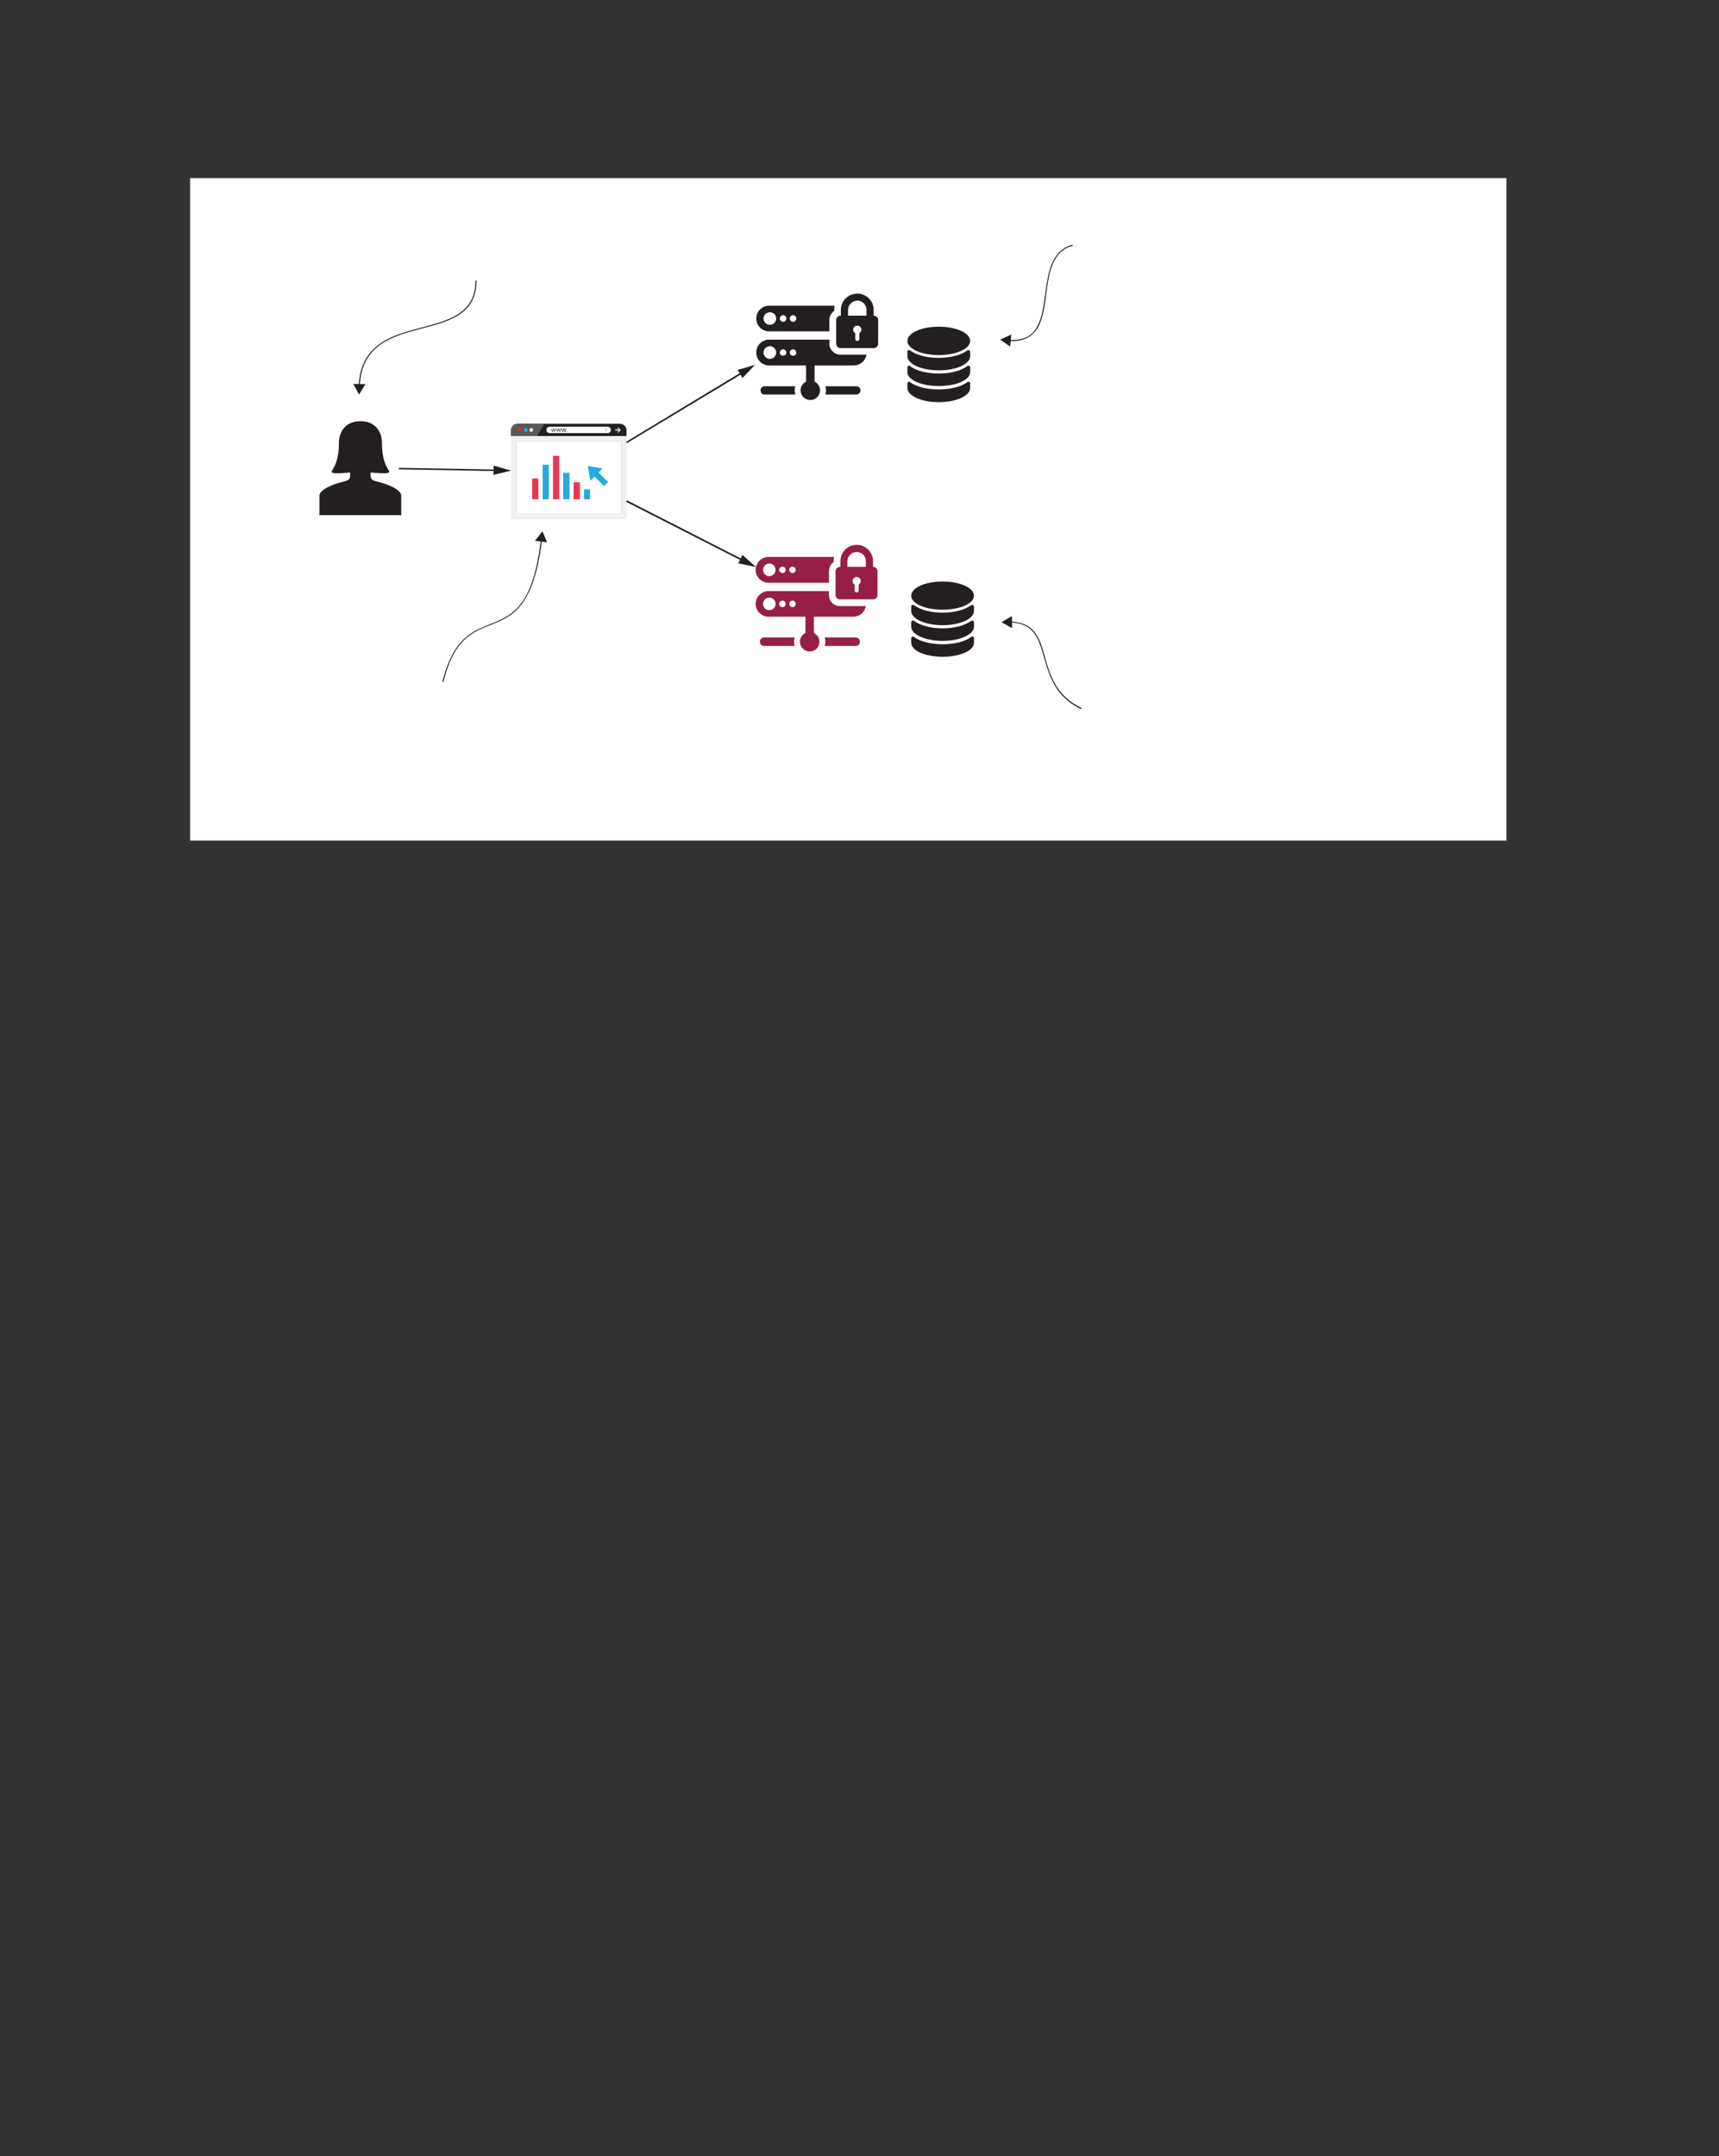 <?xml version="1.0" encoding="UTF-8" standalone="no"?>
<!DOCTYPE svg PUBLIC "-//W3C//DTD SVG 1.1//EN"
"http://www.w3.org/Graphics/SVG/1.1/DTD/svg11.dtd">
<svg viewBox="0 0 811 1017" version="1.1" xmlns="http://www.w3.org/2000/svg" xmlns:xlink="http://www.w3.org/1999/xlink">
<rect x="0" y="0" width="811" height="1017" fill="#333333" stroke="none"/>
<defs>
<clipPath id="c0_318"><path d="M87.4,405.7V82.5H710.7V405.7Z"/></clipPath>
<style type="text/css"><![CDATA[
.g0_318{
fill: #FFFFFF;
}
.g1_318{
fill: #231F20;
}
.g2_318{
fill: #5A5758;
}
.g3_318{
fill: #EFEFEF;
}
.g4_318{
fill: #DFDFDF;
}
.g5_318{
fill: #EC2224;
}
.g6_318{
fill: #23ACDC;
}
.g7_318{
fill: #C9C9C8;
}
.g8_318{
fill: #ED3454;
}
.g9_318{
fill: #961E47;
}
]]></style>
</defs>
<path clip-path="url(#c0_318)" d="M89.7,396.5h621V84H89.7Z" class="g0_318"/>
<path d="M295.6,205.7V203c0,-1.7,-1.4,-3.1,-3.1,-3.1H244.2c-1.7,0,-3.1,1.4,-3.1,3.1v2.7h54.5Z" class="g1_318"/>
<path d="M253.4,205.7H241.1V203c0,-1.7,1.4,-3.1,3.1,-3.1h12.6l-3.4,5.8Z" class="g2_318"/>
<path d="M242,244h52.7V206.5H242Z" class="g0_318"/>
<path d="M293.9,207.4v35.8H242.8V207.4h51.1m1.7,-1.7H241.1v39.2h54.5Z" class="g3_318"/>
<path d="M293,208.2v34.1H243.7V208.2H293m.5,-.4H243.2v34.9h50.3Z" class="g4_318"/>
<path d="M246.3,202.8c0,.5,-.4,.9,-.9,.9c-.5,0,-.9,-.4,-.9,-.9c0,-.5,.4,-.9,.9,-.9c.5,0,.9,.4,.9,.9Z" class="g5_318"/>
<path d="M248.9,202.8c0,.5,-.4,.9,-.9,.9c-.4,0,-.8,-.4,-.8,-.9c0,-.5,.4,-.9,.8,-.9c.5,0,.9,.4,.9,.9Z" class="g6_318"/>
<path d="M251.5,202.8c0,.5,-.4,.9,-.9,.9c-.4,0,-.8,-.4,-.8,-.9c0,-.5,.4,-.9,.8,-.9c.5,0,.9,.4,.9,.9Z" class="g0_318"/>
<path d="M286.7,204.3H259.3c-.8,0,-1.5,-.6,-1.5,-1.5c0,-.8,.6,-1.5,1.5,-1.5h27.4c.8,0,1.5,.6,1.5,1.5c0,.8,-.7,1.5,-1.5,1.5Z" class="g0_318"/>
<path d="M260.3,202.1l.2,.8c.1,.2,.1,.3,.2,.5c0,-.1,.1,-.3,.1,-.5l.3,-.8h.2l.2,.8c.1,.2,.1,.4,.2,.5c0,-.1,.1,-.3,.1,-.5l.2,-.8h.3l-.5,1.6h-.2l-.3,-.7c0,-.2,-.1,-.4,-.1,-.6c-.1,.2,-.1,.4,-.2,.6l-.2,.7h-.3l-.4,-1.6h.2Z" class="g1_318"/>
<path d="M262.8,202.1l.2,.8c0,.2,.1,.3,.1,.5c0,-.1,.1,-.3,.1,-.5l.3,-.8h.2l.3,.8c0,.2,.1,.4,.1,.5c.1,-.1,.1,-.3,.1,-.5l.3,-.8h.3l-.6,1.6H264l-.2,-.8c-.1,-.2,-.2,-.3,-.2,-.5c0,.2,-.1,.3,-.1,.5l-.3,.8H263l-.5,-1.6h.3Z" class="g1_318"/>
<path d="M265.2,202.1l.2,.8c.1,.2,.1,.3,.1,.5h.1c0,-.1,0,-.3,.1,-.5l.2,-.8h.3l.2,.8c.1,.2,.1,.4,.2,.5c0,-.1,0,-.3,.1,-.5l.2,-.8h.3l-.5,1.6h-.3l-.2,-.7c0,-.2,-.1,-.4,-.1,-.6c-.1,.2,-.1,.4,-.2,.6l-.2,.7h-.3l-.5,-1.6h.3Z" class="g1_318"/>
<path d="M267.3,203.5l.2,-.2l.2,.2l-.2,.2l-.2,-.2Z" class="g1_318"/>
<path d="M290.2,203.1h2.4v-.5h-2.4Z" class="g0_318"/>
<path d="M291.6,201.6l1.3,1.2l-1.3,1.3l-.3,-.3l1,-1l-1,-.9l.3,-.3Z" class="g0_318"/>
<path d="M286,203.4l-.8,-1.1h1.6l-.8,1.1Z" class="g7_318"/>
<path d="M270.6,235.5h3v-8h-3Z" class="g8_318"/>
<path d="M275.5,235.5h2.9v-4.7h-2.9Z" class="g6_318"/>
<path d="M265.7,235.5h3V223h-3Z" class="g6_318"/>
<path d="M260.9,235.5h2.9V215h-2.9Z" class="g8_318"/>
<path d="M256,235.5h2.9V219.2H256Z" class="g6_318"/>
<path d="M251.1,235.5H254v-9.8h-2.9Z" class="g8_318"/>
<path d="M278.5,226.8l2,-2l4.5,4.5l1.9,-1.9l-4.5,-4.5l1.9,-1.9l-7,-1.2l1.2,7Z" class="g6_318"/>
<path d="M182.1,228.4c-5.5,-2,-7.3,-1,-7.3,-4.6c0,-.2,0,-.5,.1,-.9h.2c3.8,.3,7.5,.6,8.3,0c1.3,-.9,-3.2,-2.3,-3.2,-14c0,-6,-3.9,-10.2,-9.8,-10.2h-.3c0,0,-.1,0,-.1,0h-.3c-5.9,0,-9.8,4.2,-9.8,10.2c0,11.7,-4.5,13.1,-3.2,14c.8,.6,4.4,.3,8.2,0h.3c0,.4,0,.7,0,.9c0,3.6,-1.7,2.6,-7.3,4.6c-5.5,2,-7.2,4,-7.2,5.4c0,1.4,0,9.2,0,9.2h38.6c0,0,0,-7.8,0,-9.2c0,-1.4,-1.6,-3.4,-7.2,-5.4Z" class="g1_318"/>
<path d="M362.9,156.3h28.4v-5.4c0,-1.8,.9,-3.3,2.3,-4.3v-.4c0,-.7,0,-1.4,.2,-2H362.9c-3.4,0,-6.1,2.7,-6.1,6c0,3.4,2.7,6.1,6.1,6.1Zm11.3,-7.6c.8,0,1.5,.7,1.5,1.5c0,.9,-.7,1.6,-1.5,1.6c-.9,0,-1.6,-.7,-1.6,-1.6c0,-.8,.7,-1.5,1.6,-1.5Zm-4.7,0c.8,0,1.5,.7,1.5,1.5c0,.9,-.7,1.6,-1.5,1.6c-.9,0,-1.6,-.7,-1.6,-1.6c0,-.8,.7,-1.5,1.6,-1.5Zm-6.3,-1.4c1.7,0,3,1.3,3,2.9c0,1.7,-1.3,3,-3,3c-1.6,0,-3,-1.3,-3,-3c0,-1.6,1.4,-2.9,3,-2.9Z" class="g1_318"/>
<path d="M374.9,184.1c0,-.6,.1,-1.3,.3,-1.9H360.7c-1.1,0,-1.9,.9,-1.9,1.9c0,1.1,.8,2,1.9,2h14.5c-.2,-.6,-.3,-1.3,-.3,-2Z" class="g1_318"/>
<path d="M406,184.1c0,-1,-.9,-1.9,-2,-1.9H389.4c.2,.6,.3,1.3,.3,1.9c0,.7,-.1,1.4,-.3,2H404c1.1,0,2,-.9,2,-2Z" class="g1_318"/>
<path d="M396.6,164.2h15.6c1.2,0,2.1,-.9,2.1,-2.1V150.9c0,-1.1,-.9,-2,-2.1,-2v-2.7c0,-4.3,-3.5,-7.7,-7.7,-7.7c-4.3,0,-7.8,3.4,-7.8,7.7v2.7h-.1c-1.2,0,-2.1,.9,-2.1,2v11.2c0,1.1,.9,2.1,2.1,2.1Zm9,-7.2c-.2,.1,-.2,.2,-.2,.4c0,.9,0,1.7,0,2.5c0,.3,-.2,.7,-.5,.8c-.7,.4,-1.4,-.1,-1.4,-.8c0,-.8,0,-1.6,0,-2.5c0,-.1,0,-.2,-.2,-.4c-.7,-.5,-1,-1.4,-.6,-2.3c.4,-.8,1.2,-1.2,2.1,-1.1c.9,.2,1.6,1,1.6,1.9c0,.6,-.3,1.1,-.8,1.5Zm-5.5,-10.8c0,-2.4,2,-4.4,4.4,-4.4c2.4,0,4.3,2,4.3,4.4v2.7h-8.7v-2.7Z" class="g1_318"/>
<path d="M362.9,172.4h17.4V180c-1.5,.8,-2.6,2.3,-2.6,4.1c0,2.6,2.1,4.6,4.6,4.6c2.5,0,4.6,-2,4.6,-4.6c0,-1.8,-1.1,-3.3,-2.6,-4.1v-7.6h18.5c3,0,5.5,-2.2,6,-5.1H396.6c-2.9,0,-5.3,-2.3,-5.3,-5.2v-1.9H362.9c-3.4,0,-6.1,2.7,-6.1,6.1c0,3.4,2.7,6.1,6.1,6.1Zm11.3,-7.6c.8,0,1.5,.7,1.5,1.5c0,.9,-.7,1.5,-1.5,1.5c-.9,0,-1.6,-.6,-1.6,-1.5c0,-.8,.7,-1.5,1.6,-1.5Zm-4.7,0c.8,0,1.5,.7,1.5,1.5c0,.9,-.7,1.5,-1.5,1.5c-.9,0,-1.6,-.6,-1.6,-1.5c0,-.8,.7,-1.5,1.6,-1.5Zm-6.3,-1.5c1.7,0,3,1.4,3,3c0,1.6,-1.3,3,-3,3c-1.6,0,-3,-1.4,-3,-3c0,-1.6,1.4,-3,3,-3Z" class="g1_318"/>
<path d="M362.6,274.9h28.5v-5.4c0,-1.8,.8,-3.4,2.2,-4.3v-.5c0,-.7,.1,-1.3,.2,-2H362.6c-3.3,0,-6.1,2.7,-6.1,6.1c0,3.4,2.8,6.1,6.1,6.1Zm11.3,-7.6c.8,0,1.5,.7,1.5,1.5c0,.8,-.7,1.5,-1.5,1.5c-.9,0,-1.5,-.7,-1.5,-1.5c-.1,-.8,.6,-1.5,1.5,-1.5Zm-4.7,0c.8,0,1.5,.7,1.5,1.5c0,.8,-.7,1.5,-1.5,1.5c-.9,0,-1.6,-.7,-1.6,-1.5c0,-.8,.7,-1.5,1.6,-1.5Zm-6.3,-1.5c1.7,0,3,1.4,3,3c0,1.6,-1.3,3,-3,3c-1.6,0,-2.9,-1.4,-2.9,-3c0,-1.6,1.3,-3,2.9,-3Z" class="g9_318"/>
<path d="M374.6,302.7c0,-.7,.2,-1.3,.3,-2H360.5c-1.1,0,-2,.9,-2,2c0,1.1,.9,2,2,2h14.4c-.1,-.6,-.3,-1.3,-.3,-2Z" class="g9_318"/>
<path d="M405.7,302.7c0,-1.1,-.9,-2,-2,-2H389.1c.2,.7,.3,1.3,.3,2c0,.7,-.1,1.4,-.3,2h14.6c1.1,0,2,-.9,2,-2Z" class="g9_318"/>
<path d="M396.3,282.7h15.6c1.2,0,2.1,-.9,2.1,-2V269.5c0,-1.2,-.9,-2.1,-2.1,-2.1v-2.7c0,-4.2,-3.5,-7.7,-7.7,-7.7c-4.3,0,-7.7,3.5,-7.7,7.7v2.7h-.2c-1.1,0,-2.1,.9,-2.1,2.1v11.2c0,1.1,.9,2,2.1,2Zm9,-7.1c-.1,.1,-.2,.2,-.2,.4c0,.8,0,1.6,0,2.5c0,.3,-.1,.6,-.4,.8c-.8,.4,-1.5,-.1,-1.5,-.8c0,-.8,0,-1.7,0,-2.5c0,-.2,0,-.3,-.2,-.4c-.7,-.5,-1,-1.5,-.6,-2.3c.4,-.8,1.3,-1.3,2.1,-1.1c.9,.2,1.6,.9,1.6,1.8c0,.7,-.3,1.2,-.8,1.6Zm-5.5,-10.9c0,-2.4,2,-4.3,4.4,-4.3c2.4,0,4.3,1.9,4.3,4.3v2.7h-8.7v-2.7Z" class="g9_318"/>
<path d="M362.6,290.9H380v7.7c-1.5,.7,-2.6,2.3,-2.6,4.1c0,2.5,2.1,4.6,4.6,4.6c2.6,0,4.6,-2,4.6,-4.6c0,-1.8,-1.1,-3.4,-2.6,-4.1v-7.7h18.6c3,0,5.4,-2.1,5.9,-5H396.3c-2.9,0,-5.2,-2.3,-5.2,-5.2v-1.9H362.6c-3.3,0,-6.1,2.7,-6.1,6.1c0,3.3,2.8,6,6.1,6Zm11.3,-7.6c.8,0,1.5,.7,1.5,1.6c0,.8,-.7,1.5,-1.5,1.5c-.9,0,-1.5,-.7,-1.5,-1.5c-.1,-.9,.6,-1.6,1.5,-1.6Zm-4.7,0c.8,0,1.5,.7,1.5,1.6c0,.8,-.7,1.5,-1.5,1.5c-.9,0,-1.6,-.7,-1.6,-1.5c0,-.9,.7,-1.6,1.6,-1.6Zm-6.3,-1.4c1.7,0,3,1.3,3,3c0,1.6,-1.3,2.9,-3,2.9c-1.6,0,-2.9,-1.3,-2.9,-2.9c0,-1.7,1.3,-3,2.9,-3Z" class="g9_318"/>
<path d="M459.1,300.4c-.3,-.2,-.6,-.2,-.8,0c-2.9,2.2,-8,3.5,-13.6,3.5c-5.6,0,-10.7,-1.3,-13.6,-3.5c-.3,-.2,-.6,-.2,-.8,0c-.3,.1,-.4,.4,-.4,.6v2.2c0,3.7,6.5,6.6,14.8,6.6c8.3,0,14.8,-2.9,14.8,-6.6V301c0,-.3,-.1,-.6,-.4,-.6Z" class="g1_318"/>
<path d="M459.1,285.4c-.3,-.1,-.6,-.1,-.8,0c-2.9,2.2,-8,3.6,-13.6,3.6c-5.6,0,-10.7,-1.4,-13.6,-3.6c-.3,-.1,-.6,-.1,-.8,0c-.3,.2,-.4,.5,-.4,.6v2.2c0,3.7,6.5,6.7,14.8,6.7c8.3,0,14.8,-3,14.8,-6.7V286c0,-.1,-.1,-.4,-.4,-.6Z" class="g1_318"/>
<path d="M444.7,287.6c8.3,0,14.8,-2.9,14.8,-6.6c0,-3.7,-6.5,-6.7,-14.8,-6.7c-8.3,0,-14.8,3,-14.8,6.7c0,3.7,6.5,6.6,14.8,6.6Z" class="g1_318"/>
<path d="M459.1,292.8c-.3,-.1,-.6,-.1,-.8,0c-2.9,2.2,-8,3.6,-13.6,3.6c-5.6,0,-10.7,-1.4,-13.6,-3.6c-.3,-.1,-.6,-.1,-.8,0c-.3,.2,-.4,.5,-.4,.6v2.2c0,3.7,6.5,6.7,14.8,6.7c8.3,0,14.8,-3,14.8,-6.7v-2.2c0,-.1,-.1,-.4,-.4,-.6Z" class="g1_318"/>
<path d="M457.2,180.2c-.3,-.2,-.6,-.2,-.7,0c-3,2.2,-8,3.5,-13.6,3.5c-5.7,0,-10.7,-1.3,-13.7,-3.5c-.3,-.2,-.5,-.2,-.7,0c-.3,.1,-.4,.4,-.4,.6V183c0,3.7,6.5,6.7,14.8,6.7c8.3,0,14.8,-3,14.8,-6.7v-2.2c0,-.3,-.2,-.6,-.5,-.6Z" class="g1_318"/>
<path d="M457.2,165.2c-.3,-.1,-.6,-.1,-.7,0c-3,2.3,-8,3.6,-13.6,3.6c-5.7,0,-10.7,-1.3,-13.7,-3.6c-.3,-.1,-.5,-.1,-.7,0c-.3,.2,-.4,.5,-.4,.6V168c0,3.7,6.5,6.7,14.8,6.7c8.3,0,14.8,-3,14.8,-6.7v-2.2c0,-.1,-.2,-.4,-.5,-.6Z" class="g1_318"/>
<path d="M442.9,167.5c8.3,0,14.8,-3,14.8,-6.7c0,-3.7,-6.5,-6.7,-14.8,-6.7c-8.3,0,-14.8,3,-14.8,6.7c0,3.7,6.5,6.7,14.8,6.7Z" class="g1_318"/>
<path d="M457.2,172.6c-.3,-.1,-.6,-.1,-.7,0c-3,2.3,-8,3.6,-13.6,3.6c-5.7,0,-10.7,-1.3,-13.7,-3.6c-.3,-.1,-.5,-.1,-.7,0c-.3,.2,-.4,.5,-.4,.6v2.3c0,3.7,6.5,6.6,14.8,6.6c8.3,0,14.8,-2.9,14.8,-6.6v-2.3c0,-.1,-.2,-.4,-.5,-.6Z" class="g1_318"/>
<path d="M188.2,221.4l46.1,.8v-.7l-46.1,-.8Z" class="g1_318"/>
<path d="M232.8,224l8.3,-2l-8.2,-2.4l-.1,4.4Z" class="g1_318"/>
<path d="M295.8,209l54.8,-33l-.4,-.7l-54.8,33.1Z" class="g1_318"/>
<path d="M350.3,178.3l5.9,-6.2l-8.2,2.4l2.3,3.8Z" class="g1_318"/>
<path d="M295.4,236.7l55.1,28.1l.3,-.7L295.8,236Z" class="g1_318"/>
<path d="M348.3,265.7l8.4,1.8l-6.4,-5.7l-2,3.9Z" class="g1_318"/>
<path d="M209.2,321.7c2.7,-11,6.5,-17,10.8,-20.7c6.4,-5.6,14,-6.1,20.7,-10.8c6.6,-4.6,12.3,-13.4,15,-35.5l-.5,-.1c-1.8,14.7,-4.8,23.5,-8.6,29c-5.7,8.3,-13,9.5,-20,12.8c-7.1,3.2,-13.7,8.6,-17.9,25.2l.5,.1Z" class="g1_318"/>
<path d="M258.1,255.8l-2.2,-5.2l-3.5,4.5l5.7,.7Z" class="g1_318"/>
<path d="M224.3,132.4c0,8,-3.2,12.6,-8.2,15.8c-7.5,4.8,-18.8,6.1,-28.5,9.7c-9.6,3.6,-17.7,9.7,-18.4,24.1h.5c.5,-9.4,4.1,-15.2,9.3,-19.1c7.8,-5.8,19.2,-7.3,28.7,-10.4c4.7,-1.6,9,-3.5,12.1,-6.6c3.1,-3.1,5,-7.4,5,-13.5h-.5Z" class="g1_318"/>
<path d="M166.7,181.1l2.7,5l3,-4.9l-5.7,-.1Z" class="g1_318"/>
<path d="M506,115.4c-5.3,1.5,-8.2,5.1,-10,9.6c-2.6,6.8,-2.7,15.7,-4.4,22.9c-.9,3.6,-2.2,6.7,-4.3,9c-2.2,2.2,-5.3,3.5,-10,3.5c-.4,0,-.8,0,-1.3,0v.5c.5,0,.9,0,1.3,0c6.3,0,10,-2.5,12.3,-6.3c3.3,-5.8,3.6,-14.4,4.9,-22.2c.7,-3.8,1.7,-7.5,3.5,-10.4c1.7,-2.9,4.3,-5.1,8.1,-6.1l-.1,-.5Z" class="g1_318"/>
<path d="M477.1,157.8l-5.2,2.4l4.7,3.3l.5,-5.7Z" class="g1_318"/>
<path d="M510.3,334c-12.3,-5.9,-15,-15.8,-17.4,-24.4c-1.2,-4.3,-2.4,-8.3,-4.7,-11.3c-2.3,-3,-5.8,-4.9,-11.5,-5.1l-.1,.4c5.7,.2,9,2.1,11.2,5c3.4,4.3,4.3,11,6.7,17.8c2.3,6.7,6.2,13.6,15.6,18.1l.2,-.5Z" class="g1_318"/>
<path d="M477.4,290.6l-4.9,2.9l5,2.8l-.1,-5.7Z" class="g1_318"/>
</svg>